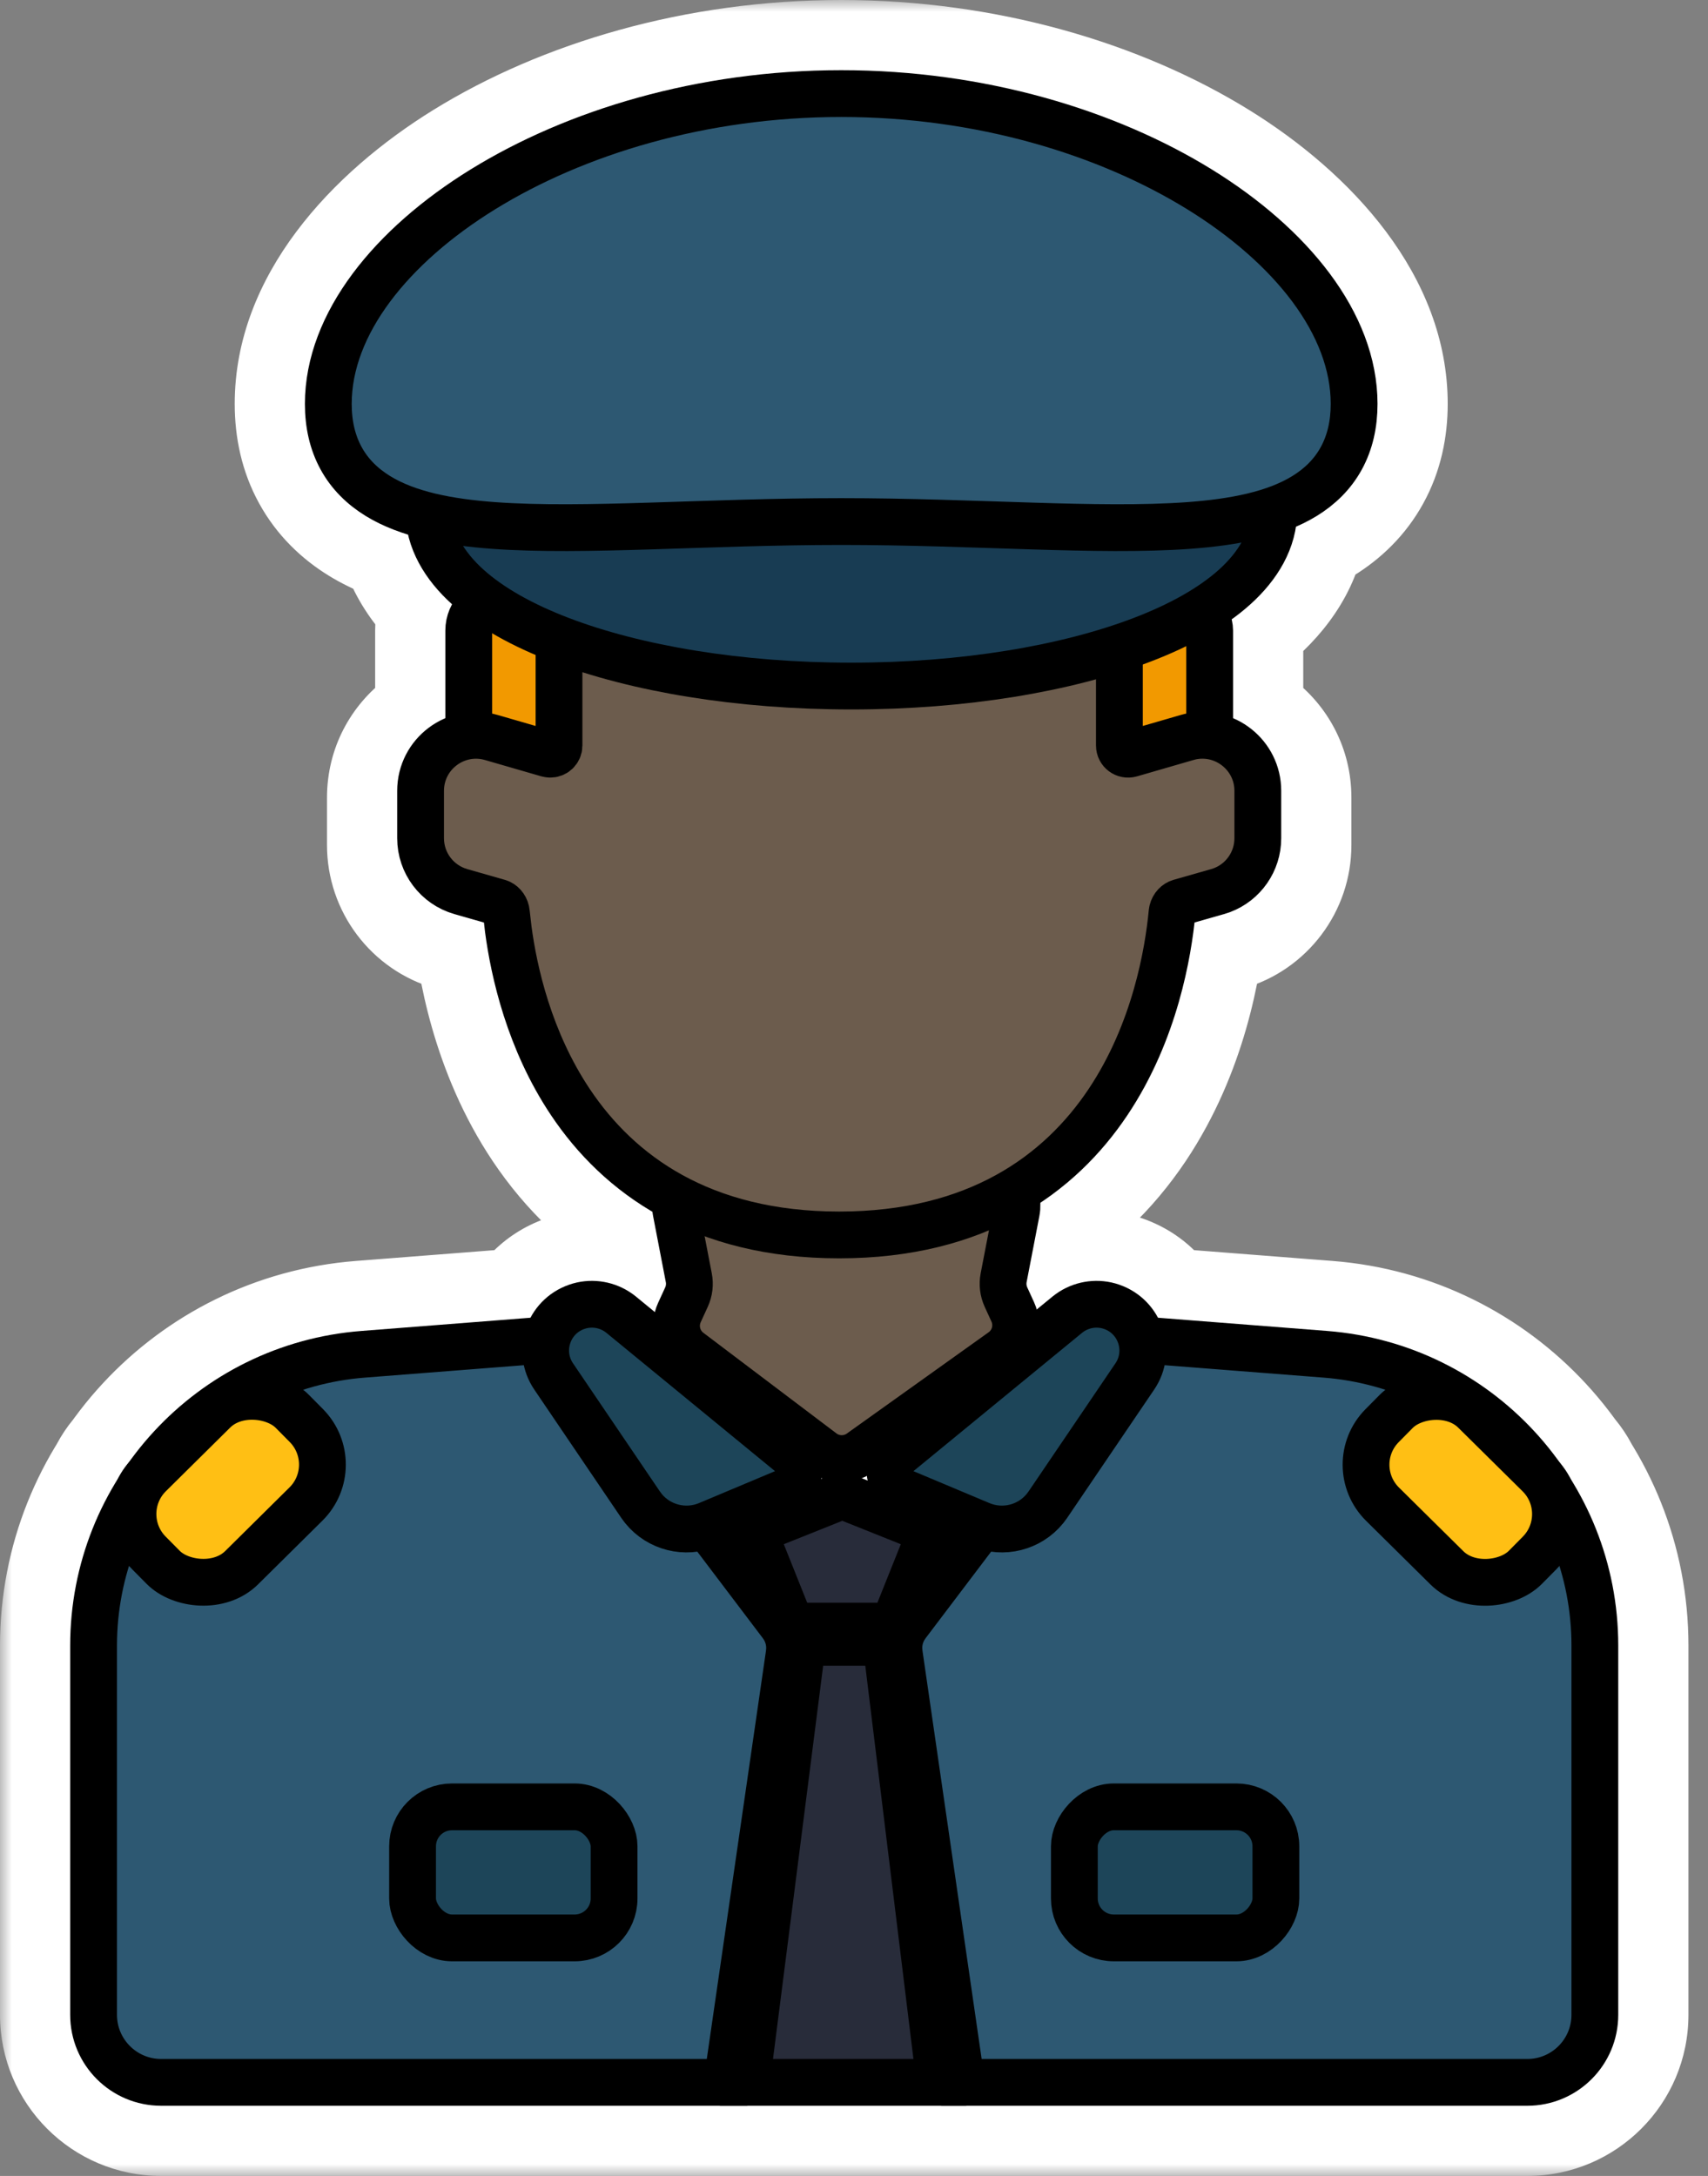 <svg width="73" height="93" viewBox="0 0 73 93" fill="none" xmlns="http://www.w3.org/2000/svg">
<rect x="0" y="0" width="73" height="93" fill="#808080" stroke="none"/>
<mask id="path-1-outside-1_269_931" maskUnits="userSpaceOnUse" x="0" y="0" width="73" height="93" fill="black">
<rect fill="white" width="73" height="93"/>
<path d="M21.034 26.951C21.034 26.761 21.188 26.608 21.377 26.608H50.358C50.548 26.608 50.701 26.761 50.701 26.951V31.581C50.701 31.77 50.548 31.924 50.358 31.924H21.377C21.188 31.924 21.034 31.77 21.034 31.581V26.951Z"/>
<path d="M30.209 88H6.886C5.845 88 5 87.156 5 86.114V70.333C5 64.334 9.615 59.345 15.596 58.878L23.318 58.276C23.551 58.258 23.777 58.36 23.919 58.546L32.608 70.022C32.719 70.169 32.766 70.353 32.74 70.535L30.209 88Z"/>
<path d="M28.206 63.748L24.49 58.268C24.13 57.738 24.37 57.011 24.975 56.799C25.297 56.686 25.653 56.75 25.917 56.965L33.124 62.877L29.873 64.243C29.27 64.496 28.573 64.289 28.206 63.748Z"/>
<path d="M29.34 55.731L29.039 56.388C28.77 56.973 28.945 57.666 29.459 58.054L35.149 62.355C35.628 62.717 36.286 62.725 36.774 62.377L42.835 58.048C43.37 57.666 43.558 56.958 43.284 56.36L42.996 55.731C42.877 55.471 42.842 55.181 42.896 54.9L43.441 52.076C43.605 51.23 42.956 50.444 42.094 50.444H30.242C29.38 50.444 28.731 51.23 28.895 52.076L29.439 54.9C29.494 55.181 29.459 55.471 29.34 55.731Z"/>
<path d="M24.892 32.155V25.664C24.892 24.906 25.507 24.292 26.264 24.292H45.471C46.229 24.292 46.843 24.906 46.843 25.664V32.155C46.843 33.069 47.719 33.727 48.597 33.473L51.005 32.775C51.883 32.52 52.759 33.179 52.759 34.092V36.119C52.759 36.731 52.353 37.27 51.764 37.438L50.153 37.898C49.564 38.067 49.155 38.6 49.097 39.209C48.79 42.423 46.946 52.073 35.868 52.073C24.79 52.073 22.946 42.423 22.639 39.209C22.581 38.6 22.171 38.067 21.582 37.898L19.971 37.438C19.382 37.27 18.976 36.731 18.976 36.119V34.092C18.976 33.179 19.852 32.52 20.73 32.775L23.139 33.473C24.016 33.727 24.892 33.069 24.892 32.155Z"/>
<path d="M53.445 21.806C53.445 25.405 45.806 28.322 36.382 28.322C26.959 28.322 19.319 25.405 19.319 21.806C19.319 18.207 26.959 15.289 36.382 15.289C45.806 15.289 53.445 18.207 53.445 21.806Z"/>
<path d="M56.875 17.261C56.875 23.086 47.508 21.291 35.953 21.291C24.399 21.291 15.032 23.086 15.032 17.261C15.032 11.437 24.399 5 35.953 5C47.508 5 56.875 11.437 56.875 17.261Z"/>
<path d="M7.08 65.674C6.547 65.136 6.551 64.267 7.09 63.734L9.84 61.013C10.378 60.48 11.247 60.484 11.78 61.023L12.383 61.632C12.916 62.17 12.912 63.039 12.373 63.572L9.623 66.294C9.085 66.827 8.216 66.822 7.683 66.284L7.08 65.674Z"/>
<path d="M18.633 78.911C18.633 78.532 18.94 78.225 19.319 78.225H24.56C24.939 78.225 25.246 78.532 25.246 78.911V81.14C25.246 81.519 24.939 81.826 24.56 81.826H19.319C18.94 81.826 18.633 81.519 18.633 81.14V78.911Z"/>
<path d="M35.953 65.878L33.553 67.079L34.41 68.536H37.497L38.354 67.079L35.953 65.878Z"/>
<path d="M35.182 71.194L33.038 88H39.04L36.982 71.194H35.182Z"/>
<path d="M41.956 88H65.278C66.32 88 67.164 87.156 67.164 86.114V70.333C67.164 64.334 62.549 59.345 56.568 58.878L48.846 58.276C48.613 58.258 48.387 58.36 48.246 58.546L39.556 70.022C39.446 70.169 39.398 70.353 39.424 70.535L41.956 88Z"/>
<path d="M43.958 63.748L47.674 58.268C48.034 57.738 47.794 57.011 47.189 56.799C46.868 56.686 46.511 56.75 46.248 56.965L39.04 62.877L42.291 64.243C42.894 64.496 43.591 64.289 43.958 63.748Z"/>
<path d="M65.085 65.674C65.618 65.136 65.613 64.267 65.075 63.734L62.325 61.013C61.786 60.48 60.917 60.484 60.385 61.023L59.781 61.632C59.248 62.17 59.253 63.039 59.791 63.572L62.541 66.294C63.08 66.827 63.948 66.822 64.481 66.284L65.085 65.674Z"/>
<path d="M53.531 78.911C53.531 78.532 53.224 78.225 52.845 78.225H47.604C47.225 78.225 46.918 78.532 46.918 78.911V81.14C46.918 81.519 47.225 81.826 47.604 81.826H52.845C53.224 81.826 53.531 81.519 53.531 81.14V78.911Z"/>
</mask>
<path d="M21.034 26.951C21.034 26.761 21.188 26.608 21.377 26.608H50.358C50.548 26.608 50.701 26.761 50.701 26.951V31.581C50.701 31.77 50.548 31.924 50.358 31.924H21.377C21.188 31.924 21.034 31.77 21.034 31.581V26.951Z" fill="#F29900"/>
<path d="M30.209 88H6.886C5.845 88 5 87.156 5 86.114V70.333C5 64.334 9.615 59.345 15.596 58.878L23.318 58.276C23.551 58.258 23.777 58.36 23.919 58.546L32.608 70.022C32.719 70.169 32.766 70.353 32.74 70.535L30.209 88Z" fill="#2D5872"/>
<path d="M28.206 63.748L24.49 58.268C24.13 57.738 24.37 57.011 24.975 56.799C25.297 56.686 25.653 56.75 25.917 56.965L33.124 62.877L29.873 64.243C29.27 64.496 28.573 64.289 28.206 63.748Z" fill="#1D4559"/>
<path d="M29.34 55.731L29.039 56.388C28.77 56.973 28.945 57.666 29.459 58.054L35.149 62.355C35.628 62.717 36.286 62.725 36.774 62.377L42.835 58.048C43.37 57.666 43.558 56.958 43.284 56.36L42.996 55.731C42.877 55.471 42.842 55.181 42.896 54.9L43.441 52.076C43.605 51.23 42.956 50.444 42.094 50.444H30.242C29.38 50.444 28.731 51.23 28.895 52.076L29.439 54.9C29.494 55.181 29.459 55.471 29.34 55.731Z" fill="#FFE7CF"/>
<path d="M24.892 32.155V25.664C24.892 24.906 25.507 24.292 26.264 24.292H45.471C46.229 24.292 46.843 24.906 46.843 25.664V32.155C46.843 33.069 47.719 33.727 48.597 33.473L51.005 32.775C51.883 32.52 52.759 33.179 52.759 34.092V36.119C52.759 36.731 52.353 37.27 51.764 37.438L50.153 37.898C49.564 38.067 49.155 38.6 49.097 39.209C48.79 42.423 46.946 52.073 35.868 52.073C24.79 52.073 22.946 42.423 22.639 39.209C22.581 38.6 22.171 38.067 21.582 37.898L19.971 37.438C19.382 37.27 18.976 36.731 18.976 36.119V34.092C18.976 33.179 19.852 32.52 20.73 32.775L23.139 33.473C24.016 33.727 24.892 33.069 24.892 32.155Z" fill="#FFE7CF"/>
<path d="M53.445 21.806C53.445 25.405 45.806 28.322 36.382 28.322C26.959 28.322 19.319 25.405 19.319 21.806C19.319 18.207 26.959 15.289 36.382 15.289C45.806 15.289 53.445 18.207 53.445 21.806Z" fill="#183C53"/>
<path d="M56.875 17.261C56.875 23.086 47.508 21.291 35.953 21.291C24.399 21.291 15.032 23.086 15.032 17.261C15.032 11.437 24.399 5 35.953 5C47.508 5 56.875 11.437 56.875 17.261Z" fill="#2D5872"/>
<path d="M7.08 65.674C6.547 65.136 6.551 64.267 7.09 63.734L9.84 61.013C10.378 60.48 11.247 60.484 11.78 61.023L12.383 61.632C12.916 62.17 12.912 63.039 12.373 63.572L9.623 66.294C9.085 66.827 8.216 66.822 7.683 66.284L7.08 65.674Z" fill="#FFBF14"/>
<path d="M18.633 78.911C18.633 78.532 18.94 78.225 19.319 78.225H24.56C24.939 78.225 25.246 78.532 25.246 78.911V81.14C25.246 81.519 24.939 81.826 24.56 81.826H19.319C18.94 81.826 18.633 81.519 18.633 81.14V78.911Z" fill="#1D4559"/>
<path d="M35.953 65.878L33.553 67.079L34.41 68.536H37.497L38.354 67.079L35.953 65.878Z" fill="#282C3A"/>
<path d="M35.182 71.194L33.038 88H39.04L36.982 71.194H35.182Z" fill="#282C3A"/>
<path d="M41.956 88H65.278C66.32 88 67.164 87.156 67.164 86.114V70.333C67.164 64.334 62.549 59.345 56.568 58.878L48.846 58.276C48.613 58.258 48.387 58.36 48.246 58.546L39.556 70.022C39.446 70.169 39.398 70.353 39.424 70.535L41.956 88Z" fill="#2D5872"/>
<path d="M43.958 63.748L47.674 58.268C48.034 57.738 47.794 57.011 47.189 56.799C46.868 56.686 46.511 56.75 46.248 56.965L39.04 62.877L42.291 64.243C42.894 64.496 43.591 64.289 43.958 63.748Z" fill="#1D4559"/>
<path d="M65.085 65.674C65.618 65.136 65.613 64.267 65.075 63.734L62.325 61.013C61.786 60.48 60.917 60.484 60.385 61.023L59.781 61.632C59.248 62.17 59.253 63.039 59.791 63.572L62.541 66.294C63.08 66.827 63.948 66.822 64.481 66.284L65.085 65.674Z" fill="#FFBF14"/>
<path d="M53.531 78.911C53.531 78.532 53.224 78.225 52.845 78.225H47.604C47.225 78.225 46.918 78.532 46.918 78.911V81.14C46.918 81.519 47.225 81.826 47.604 81.826H52.845C53.224 81.826 53.531 81.519 53.531 81.14V78.911Z" fill="#1D4559"/>
<path d="M30.209 88V93H34.536L35.157 88.717L30.209 88ZM32.74 70.535L37.688 71.252V71.252L32.74 70.535ZM32.608 70.022L36.594 67.004L36.594 67.004L32.608 70.022ZM23.919 58.546L27.905 55.528H27.905L23.919 58.546ZM23.318 58.276L22.93 53.291L23.318 58.276ZM15.596 58.878L15.985 63.863H15.985L15.596 58.878ZM24.49 58.268L28.628 55.462L24.49 58.268ZM28.206 63.748L32.344 60.941L28.206 63.748ZM29.873 64.243L27.937 59.633L29.873 64.243ZM33.124 62.877L35.06 67.487L42.711 64.274L36.295 59.011L33.124 62.877ZM25.917 56.965L29.088 53.1L25.917 56.965ZM24.975 56.799L26.627 61.518L24.975 56.799ZM29.039 56.388L33.584 58.471L33.584 58.471L29.039 56.388ZM29.34 55.731L24.794 53.648L24.794 53.648L29.34 55.731ZM29.439 54.9L34.349 53.952L29.439 54.9ZM28.895 52.076L23.985 53.023V53.023L28.895 52.076ZM43.284 56.36L47.83 54.276L47.83 54.276L43.284 56.36ZM42.996 55.731L47.542 53.648L42.996 55.731ZM42.896 54.9L47.806 55.847L42.896 54.9ZM43.441 52.076L38.532 51.129L43.441 52.076ZM29.459 58.054L26.444 62.043H26.444L29.459 58.054ZM35.149 62.355L38.164 58.366V58.366L35.149 62.355ZM36.774 62.377L39.68 66.445L36.774 62.377ZM42.835 58.048L45.741 62.116H45.741L42.835 58.048ZM23.139 33.473L21.747 38.275L23.139 33.473ZM20.73 32.775L22.122 27.972H22.122L20.73 32.775ZM19.971 37.438L18.598 42.246H18.598L19.971 37.438ZM21.582 37.898L22.956 33.091L22.956 33.091L21.582 37.898ZM22.639 39.209L27.616 38.734V38.734L22.639 39.209ZM48.597 33.473L47.205 28.671L48.597 33.473ZM51.005 32.775L52.397 37.577L51.005 32.775ZM51.764 37.438L53.138 42.246H53.138L51.764 37.438ZM50.153 37.898L48.779 33.091L48.779 33.091L50.153 37.898ZM49.097 39.209L44.119 38.734L49.097 39.209ZM9.623 66.294L6.106 62.74L6.106 62.74L9.623 66.294ZM7.683 66.284L4.129 69.801L4.129 69.801L7.683 66.284ZM12.383 61.632L15.937 58.115L15.937 58.115L12.383 61.632ZM12.373 63.572L15.89 67.126L15.89 67.126L12.373 63.572ZM9.84 61.013L6.322 57.459H6.322L9.84 61.013ZM11.78 61.023L8.226 64.54L8.226 64.54L11.78 61.023ZM7.09 63.734L10.607 67.288H10.607L7.09 63.734ZM7.08 65.674L10.633 62.157L10.633 62.157L7.08 65.674ZM33.553 67.079L31.317 62.606C30.078 63.226 29.151 64.332 28.758 65.66C28.365 66.988 28.541 68.42 29.243 69.614L33.553 67.079ZM35.953 65.878L38.19 61.406C36.782 60.702 35.125 60.702 33.718 61.406L35.953 65.878ZM34.41 68.536L30.101 71.071C30.999 72.598 32.638 73.536 34.41 73.536V68.536ZM38.354 67.079L42.664 69.614C43.366 68.42 43.542 66.988 43.149 65.66C42.756 64.332 41.829 63.226 40.59 62.606L38.354 67.079ZM37.497 68.536V73.536C39.269 73.536 40.908 72.598 41.807 71.071L37.497 68.536ZM33.038 88L28.078 87.367L27.36 93H33.038V88ZM35.182 71.194V66.194H30.779L30.222 70.562L35.182 71.194ZM36.982 71.194L41.945 70.587L41.407 66.194H36.982V71.194ZM39.04 88V93H44.69L44.003 87.392L39.04 88ZM41.956 88L37.007 88.717L37.628 93H41.956V88ZM39.424 70.535L34.476 71.252L34.476 71.252L39.424 70.535ZM39.556 70.022L35.57 67.004L35.57 67.004L39.556 70.022ZM48.246 58.546L44.259 55.528L48.246 58.546ZM48.846 58.276L49.235 53.291L48.846 58.276ZM56.568 58.878L56.179 63.863L56.568 58.878ZM47.674 58.268L43.536 55.462L47.674 58.268ZM43.958 63.748L48.096 66.554L43.958 63.748ZM42.291 64.243L44.228 59.633H44.228L42.291 64.243ZM39.04 62.877L35.869 59.011L29.453 64.274L37.104 67.487L39.04 62.877ZM46.248 56.965L43.077 53.1L46.248 56.965ZM47.189 56.799L45.537 61.518L47.189 56.799ZM62.541 66.294L66.058 62.74V62.74L62.541 66.294ZM64.481 66.284L68.035 69.801L64.481 66.284ZM59.781 61.632L56.228 58.115L56.228 58.115L59.781 61.632ZM59.791 63.572L56.274 67.126V67.126L59.791 63.572ZM62.325 61.013L65.842 57.459L62.325 61.013ZM60.385 61.023L63.938 64.54L63.938 64.54L60.385 61.023ZM65.075 63.734L61.557 67.288L65.075 63.734ZM65.085 65.674L61.531 62.157L65.085 65.674ZM21.377 26.608V31.608H50.358V26.608V21.608H21.377V26.608ZM50.701 26.951H45.701V31.581H50.701H55.701V26.951H50.701ZM50.358 31.924V26.924H21.377V31.924V36.924H50.358V31.924ZM21.034 31.581H26.034V26.951H21.034H16.034V31.581H21.034ZM21.377 31.924V26.924C23.949 26.924 26.034 29.009 26.034 31.581H21.034H16.034C16.034 34.532 18.426 36.924 21.377 36.924V31.924ZM50.701 31.581H45.701C45.701 29.009 47.786 26.924 50.358 26.924V31.924V36.924C53.309 36.924 55.701 34.531 55.701 31.581H50.701ZM50.358 26.608V31.608C47.786 31.608 45.701 29.522 45.701 26.951H50.701H55.701C55.701 24 53.309 21.608 50.358 21.608V26.608ZM21.377 26.608V21.608C18.426 21.608 16.034 24 16.034 26.951H21.034H26.034C26.034 29.523 23.949 31.608 21.377 31.608V26.608ZM6.886 88V93H30.209V88V83H6.886V88ZM30.209 88L35.157 88.717L37.688 71.252L32.74 70.535L27.792 69.818L25.26 87.283L30.209 88ZM32.608 70.022L36.594 67.004L27.905 55.528L23.919 58.546L19.932 61.564L28.622 73.041L32.608 70.022ZM23.318 58.276L22.93 53.291L15.208 53.893L15.596 58.878L15.985 63.863L23.707 63.261L23.318 58.276ZM5 70.333H0V86.114H5H10V70.333H5ZM15.596 58.878L15.208 53.893C6.624 54.563 0 61.723 0 70.333H5H10C10 66.945 12.607 64.126 15.985 63.863L15.596 58.878ZM23.919 58.546L27.905 55.528C26.736 53.983 24.861 53.141 22.93 53.291L23.318 58.276L23.707 63.261C22.242 63.375 20.819 62.736 19.932 61.564L23.919 58.546ZM32.74 70.535L37.688 71.252C37.906 69.747 37.512 68.217 36.594 67.004L32.608 70.022L28.622 73.041C27.925 72.121 27.626 70.96 27.792 69.818L32.74 70.535ZM6.886 88V83C8.606 83 10 84.394 10 86.114H5H0C0 89.917 3.083 93 6.886 93V88ZM24.49 58.268L20.352 61.074L24.068 66.554L28.206 63.748L32.344 60.941L28.628 55.462L24.49 58.268ZM29.873 64.243L31.809 68.853L35.06 67.487L33.124 62.877L31.188 58.267L27.937 59.633L29.873 64.243ZM33.124 62.877L36.295 59.011L29.088 53.1L25.917 56.965L22.746 60.831L29.953 66.743L33.124 62.877ZM25.917 56.965L29.088 53.1C27.476 51.777 25.291 51.391 23.323 52.08L24.975 56.799L26.627 61.518C25.302 61.982 23.831 61.722 22.746 60.831L25.917 56.965ZM28.206 63.748L24.068 66.554C25.771 69.066 29.011 70.028 31.809 68.853L29.873 64.243L27.937 59.633C29.53 58.964 31.374 59.511 32.344 60.941L28.206 63.748ZM24.49 58.268L28.628 55.462C30.111 57.648 29.12 60.645 26.627 61.518L24.975 56.799L23.323 52.08C19.621 53.376 18.15 57.827 20.352 61.074L24.49 58.268ZM29.039 56.388L33.584 58.471L33.885 57.815L29.34 55.731L24.794 53.648L24.493 54.304L29.039 56.388ZM29.439 54.9L34.349 53.952L33.804 51.129L28.895 52.076L23.985 53.023L24.53 55.847L29.439 54.9ZM43.284 56.36L47.83 54.276L47.542 53.648L42.996 55.731L38.451 57.815L38.739 58.443L43.284 56.36ZM42.896 54.9L47.806 55.847L48.351 53.023L43.441 52.076L38.532 51.129L37.987 53.952L42.896 54.9ZM42.996 55.731L47.542 53.648C47.857 54.336 47.949 55.105 47.806 55.847L42.896 54.9L37.987 53.952C37.735 55.257 37.898 56.607 38.451 57.815L42.996 55.731ZM29.459 58.054L26.444 62.043L32.135 66.344L35.149 62.355L38.164 58.366L32.474 54.065L29.459 58.054ZM36.774 62.377L39.68 66.445L45.741 62.116L42.835 58.048L39.928 53.979L33.868 58.308L36.774 62.377ZM30.242 50.444V55.444H42.094V50.444V45.444H30.242V50.444ZM35.149 62.355L32.135 66.344C34.357 68.024 37.413 68.065 39.68 66.445L36.774 62.377L33.868 58.308C35.158 57.386 36.899 57.41 38.164 58.366L35.149 62.355ZM43.284 56.36L38.739 58.443C38.014 56.862 38.513 54.99 39.928 53.979L42.835 58.048L45.741 62.116C48.226 60.341 49.102 57.053 47.83 54.276L43.284 56.36ZM28.895 52.076L33.804 51.129C34.236 53.367 32.521 55.444 30.242 55.444V50.444V45.444C26.238 45.444 23.227 49.093 23.985 53.023L28.895 52.076ZM43.441 52.076L48.351 53.023C49.109 49.093 46.098 45.444 42.094 45.444V50.444V55.444C39.815 55.444 38.1 53.367 38.532 51.129L43.441 52.076ZM29.34 55.731L33.885 57.815C34.438 56.607 34.601 55.257 34.349 53.952L29.439 54.9L24.53 55.847C24.387 55.105 24.479 54.336 24.794 53.648L29.34 55.731ZM29.039 56.388L24.493 54.304C23.248 57.022 24.059 60.24 26.444 62.043L29.459 58.054L32.474 54.065C33.831 55.091 34.293 56.924 33.584 58.471L29.039 56.388ZM24.892 25.664H19.892V32.155H24.892H29.892V25.664H24.892ZM23.139 33.473L24.531 28.671L22.122 27.972L20.73 32.775L19.338 37.577L21.747 38.275L23.139 33.473ZM18.976 34.092H13.976V36.119H18.976H23.976V34.092H18.976ZM19.971 37.438L18.598 42.246L20.209 42.706L21.582 37.898L22.956 33.091L21.345 32.63L19.971 37.438ZM22.639 39.209L17.661 39.685C17.847 41.63 18.503 45.809 21.059 49.628C23.818 53.748 28.566 57.073 35.868 57.073V52.073V47.073C32.091 47.073 30.379 45.573 29.369 44.065C28.157 42.255 27.737 40.002 27.616 38.734L22.639 39.209ZM46.843 25.664H41.843V32.155H46.843H51.843V25.664H46.843ZM48.597 33.473L49.989 38.275L52.397 37.577L51.005 32.775L49.614 27.972L47.205 28.671L48.597 33.473ZM52.759 34.092H47.759V36.119H52.759H57.759V34.092H52.759ZM51.764 37.438L50.391 32.63L48.779 33.091L50.153 37.898L51.527 42.706L53.138 42.246L51.764 37.438ZM49.097 39.209L44.119 38.734C43.998 40.002 43.578 42.255 42.366 44.065C41.357 45.573 39.644 47.073 35.868 47.073V52.073V57.073C43.169 57.073 47.917 53.748 50.676 49.628C53.233 45.809 53.888 41.63 54.074 39.685L49.097 39.209ZM26.264 24.292V29.292H45.471V24.292V19.292H26.264V24.292ZM50.153 37.898L48.779 33.091C46.042 33.873 44.356 36.259 44.119 38.734L49.097 39.209L54.074 39.685C53.954 40.941 53.086 42.26 51.527 42.706L50.153 37.898ZM52.759 36.119H47.759C47.759 34.499 48.833 33.075 50.391 32.63L51.764 37.438L53.138 42.246C55.873 41.464 57.759 38.964 57.759 36.119H52.759ZM51.005 32.775L52.397 37.577C50.077 38.25 47.759 36.509 47.759 34.092H52.759H57.759C57.759 29.849 53.689 26.791 49.614 27.972L51.005 32.775ZM46.843 32.155H41.843C41.843 36.399 45.913 39.457 49.989 38.275L48.597 33.473L47.205 28.671C49.526 27.998 51.843 29.739 51.843 32.155H46.843ZM46.843 25.664H51.843C51.843 22.145 48.99 19.292 45.471 19.292V24.292V29.292C43.467 29.292 41.843 27.668 41.843 25.664H46.843ZM21.582 37.898L20.209 42.706C18.649 42.26 17.781 40.941 17.661 39.685L22.639 39.209L27.616 38.734C27.38 36.259 25.694 33.873 22.956 33.091L21.582 37.898ZM18.976 36.119H13.976C13.976 38.964 15.862 41.464 18.598 42.246L19.971 37.438L21.345 32.63C22.902 33.075 23.976 34.499 23.976 36.119H18.976ZM20.73 32.775L22.122 27.972C18.046 26.791 13.976 29.849 13.976 34.092H18.976H23.976C23.976 36.509 21.659 38.25 19.338 37.577L20.73 32.775ZM24.892 32.155H19.892C19.892 29.739 22.21 27.998 24.531 28.671L23.139 33.473L21.747 38.275C25.823 39.457 29.892 36.399 29.892 32.155H24.892ZM24.892 25.664H29.892C29.892 27.668 28.268 29.292 26.264 29.292V24.292V19.292C22.745 19.292 19.892 22.145 19.892 25.664H24.892ZM53.445 21.806H48.445C48.445 20.798 48.999 20.41 48.754 20.631C48.509 20.852 47.874 21.28 46.664 21.743C44.278 22.654 40.644 23.322 36.382 23.322V28.322V33.322C41.544 33.322 46.442 32.532 50.231 31.084C52.109 30.367 53.973 29.392 55.455 28.053C56.937 26.715 58.445 24.613 58.445 21.806H53.445ZM36.382 28.322V23.322C32.12 23.322 28.486 22.654 26.101 21.743C24.891 21.28 24.256 20.852 24.011 20.631C23.766 20.41 24.319 20.798 24.319 21.806H19.319H14.319C14.319 24.613 15.828 26.715 17.309 28.053C18.791 29.392 20.655 30.367 22.533 31.084C26.323 32.532 31.221 33.322 36.382 33.322V28.322ZM19.319 21.806H24.319C24.319 22.813 23.766 23.202 24.011 22.98C24.256 22.759 24.891 22.331 26.101 21.869C28.486 20.958 32.12 20.289 36.382 20.289V15.289V10.289C31.221 10.289 26.323 11.079 22.533 12.527C20.655 13.244 18.791 14.22 17.309 15.558C15.828 16.896 14.319 18.999 14.319 21.806H19.319ZM36.382 15.289V20.289C40.644 20.289 44.278 20.958 46.664 21.869C47.874 22.331 48.509 22.759 48.754 22.98C48.999 23.202 48.445 22.813 48.445 21.806H53.445H58.445C58.445 18.999 56.937 16.896 55.455 15.558C53.973 14.22 52.109 13.244 50.231 12.527C46.442 11.079 41.544 10.289 36.382 10.289V15.289ZM56.875 17.261H51.875C51.875 17.307 51.871 17.059 52.066 16.703C52.265 16.339 52.518 16.147 52.612 16.089C52.619 16.085 52.097 16.347 50.379 16.474C48.783 16.592 46.776 16.561 44.251 16.483C41.811 16.408 38.943 16.291 35.953 16.291V21.291V26.291C38.742 26.291 41.377 26.399 43.943 26.478C46.424 26.555 48.926 26.609 51.115 26.447C53.183 26.294 55.725 25.914 57.849 24.608C59.003 23.899 60.077 22.891 60.834 21.51C61.587 20.138 61.875 18.672 61.875 17.261H56.875ZM35.953 21.291V16.291C32.964 16.291 30.096 16.408 27.656 16.483C25.131 16.561 23.124 16.592 21.528 16.474C19.81 16.347 19.288 16.085 19.295 16.089C19.389 16.147 19.642 16.339 19.841 16.703C20.036 17.059 20.032 17.307 20.032 17.261H15.032H10.032C10.032 18.672 10.32 20.138 11.073 21.51C11.83 22.891 12.904 23.899 14.058 24.608C16.182 25.914 18.724 26.294 20.792 26.447C22.981 26.609 25.483 26.555 27.964 26.478C30.53 26.399 33.166 26.291 35.953 26.291V21.291ZM15.032 17.261H20.032C20.032 16.962 20.528 15.213 23.786 13.201C26.748 11.372 31.063 10 35.953 10V5V0C29.29 0 23.143 1.846 18.533 4.692C14.22 7.355 10.032 11.736 10.032 17.261H15.032ZM35.953 5V10C40.844 10 45.158 11.372 48.121 13.201C51.379 15.213 51.875 16.962 51.875 17.261H56.875H61.875C61.875 11.736 57.687 7.355 53.374 4.692C48.764 1.846 42.617 0 35.953 0V5ZM7.09 63.734L10.607 67.288L13.357 64.566L9.84 61.013L6.322 57.459L3.573 60.181L7.09 63.734ZM11.78 61.023L8.226 64.54L8.829 65.149L12.383 61.632L15.937 58.115L15.334 57.505L11.78 61.023ZM12.373 63.572L8.856 60.018L6.106 62.74L9.623 66.294L13.14 69.848L15.89 67.126L12.373 63.572ZM7.683 66.284L11.237 62.767L10.633 62.157L7.08 65.674L3.526 69.192L4.129 69.801L7.683 66.284ZM9.623 66.294L6.106 62.74C7.53 61.331 9.827 61.343 11.237 62.767L7.683 66.284L4.129 69.801C6.605 72.302 10.639 72.323 13.14 69.848L9.623 66.294ZM12.383 61.632L8.829 65.149C7.42 63.725 7.432 61.428 8.856 60.018L12.373 63.572L15.89 67.126C18.392 64.65 18.412 60.616 15.937 58.115L12.383 61.632ZM9.84 61.013L13.357 64.566C11.933 65.976 9.636 65.964 8.226 64.54L11.78 61.023L15.334 57.505C12.858 55.004 8.824 54.983 6.322 57.459L9.84 61.013ZM7.09 63.734L3.573 60.181C1.071 62.656 1.051 66.691 3.526 69.192L7.08 65.674L10.633 62.157C12.043 63.581 12.031 65.879 10.607 67.288L7.09 63.734ZM19.319 78.225V83.225H24.56V78.225V73.225H19.319V78.225ZM25.246 78.911H20.246V81.14H25.246H30.246V78.911H25.246ZM24.56 81.826V76.826H19.319V81.826V86.826H24.56V81.826ZM18.633 81.14H23.633V78.911H18.633H13.633V81.14H18.633ZM19.319 81.826V76.826C21.702 76.826 23.633 78.758 23.633 81.14H18.633H13.633C13.633 84.281 16.179 86.826 19.319 86.826V81.826ZM25.246 81.14H20.246C20.246 78.758 22.178 76.826 24.56 76.826V81.826V86.826C27.701 86.826 30.246 84.281 30.246 81.14H25.246ZM24.56 78.225V83.225C22.178 83.225 20.246 81.294 20.246 78.911H25.246H30.246C30.246 75.771 27.701 73.225 24.56 73.225V78.225ZM19.319 78.225V73.225C16.179 73.225 13.633 75.771 13.633 78.911H18.633H23.633C23.633 81.294 21.702 83.225 19.319 83.225V78.225ZM33.553 67.079L35.789 71.551L38.19 70.35L35.953 65.878L33.718 61.406L31.317 62.606L33.553 67.079ZM33.553 67.079L29.243 69.614L30.101 71.071L34.41 68.536L38.72 66.001L37.862 64.543L33.553 67.079ZM38.354 67.079L40.59 62.606L38.19 61.406L35.953 65.878L33.718 70.35L36.118 71.551L38.354 67.079ZM38.354 67.079L34.045 64.543L33.187 66.001L37.497 68.536L41.807 71.071L42.664 69.614L38.354 67.079ZM33.038 88L37.998 88.633L40.142 71.827L35.182 71.194L30.222 70.562L28.078 87.367L33.038 88ZM35.182 71.194V76.194H36.982V71.194V66.194H35.182V71.194ZM36.982 71.194L32.02 71.802L34.077 88.608L39.04 88L44.003 87.392L41.945 70.587L36.982 71.194ZM39.04 88V83H33.038V88V93H39.04V88ZM65.278 88V83H41.956V88V93H65.278V88ZM41.956 88L46.904 87.283L44.373 69.818L39.424 70.535L34.476 71.252L37.007 88.717L41.956 88ZM39.556 70.022L43.543 73.041L52.232 61.564L48.246 58.546L44.259 55.528L35.57 67.004L39.556 70.022ZM48.846 58.276L48.457 63.261L56.179 63.863L56.568 58.878L56.957 53.893L49.235 53.291L48.846 58.276ZM67.164 70.333H62.164V86.114H67.164H72.164V70.333H67.164ZM56.568 58.878L56.179 63.863C59.557 64.126 62.164 66.945 62.164 70.333H67.164H72.164C72.164 61.723 65.54 54.563 56.957 53.893L56.568 58.878ZM48.246 58.546L52.232 61.564C51.345 62.736 49.922 63.375 48.457 63.261L48.846 58.276L49.235 53.291C47.303 53.141 45.429 53.983 44.259 55.528L48.246 58.546ZM39.424 70.535L44.373 69.818C44.538 70.96 44.239 72.121 43.543 73.041L39.556 70.022L35.57 67.004C34.652 68.217 34.258 69.747 34.476 71.252L39.424 70.535ZM65.278 88V93C69.081 93 72.164 89.917 72.164 86.114H67.164H62.164C62.164 84.394 63.558 83 65.278 83V88ZM47.674 58.268L43.536 55.462L39.82 60.941L43.958 63.748L48.096 66.554L51.812 61.074L47.674 58.268ZM42.291 64.243L44.228 59.633L40.976 58.267L39.04 62.877L37.104 67.487L40.355 68.853L42.291 64.243ZM39.04 62.877L42.211 66.743L49.419 60.831L46.248 56.965L43.077 53.1L35.869 59.011L39.04 62.877ZM46.248 56.965L49.419 60.831C48.333 61.722 46.862 61.982 45.537 61.518L47.189 56.799L48.841 52.08C46.873 51.391 44.689 51.777 43.077 53.1L46.248 56.965ZM43.958 63.748L39.82 60.941C40.79 59.511 42.634 58.964 44.228 59.633L42.291 64.243L40.355 68.853C43.154 70.028 46.393 69.066 48.096 66.554L43.958 63.748ZM47.674 58.268L51.812 61.074C54.014 57.827 52.544 53.376 48.841 52.08L47.189 56.799L45.537 61.518C43.044 60.645 42.053 57.648 43.536 55.462L47.674 58.268ZM65.075 63.734L68.592 60.181L65.842 57.459L62.325 61.013L58.807 64.566L61.557 67.288L65.075 63.734ZM60.385 61.023L56.831 57.505L56.228 58.115L59.781 61.632L63.335 65.149L63.938 64.54L60.385 61.023ZM59.791 63.572L56.274 67.126L59.024 69.848L62.541 66.294L66.058 62.74L63.309 60.018L59.791 63.572ZM64.481 66.284L68.035 69.801L68.638 69.192L65.085 65.674L61.531 62.157L60.928 62.767L64.481 66.284ZM62.541 66.294L59.024 69.848C61.525 72.323 65.56 72.302 68.035 69.801L64.481 66.284L60.928 62.767C62.337 61.343 64.634 61.331 66.058 62.74L62.541 66.294ZM59.781 61.632L56.228 58.115C53.752 60.616 53.773 64.65 56.274 67.126L59.791 63.572L63.309 60.018C64.733 61.428 64.745 63.725 63.335 65.149L59.781 61.632ZM62.325 61.013L65.842 57.459C63.341 54.983 59.306 55.004 56.831 57.505L60.385 61.023L63.938 64.54C62.529 65.964 60.231 65.976 58.807 64.566L62.325 61.013ZM65.075 63.734L61.557 67.288C60.133 65.879 60.121 63.581 61.531 62.157L65.085 65.674L68.638 69.192C71.114 66.691 71.093 62.656 68.592 60.181L65.075 63.734ZM52.845 78.225V73.225H47.604V78.225V83.225H52.845V78.225ZM46.918 78.911H41.918V81.14H46.918H51.918V78.911H46.918ZM47.604 81.826V86.826H52.845V81.826V76.826H47.604V81.826ZM53.531 81.14H58.531V78.911H53.531H48.531V81.14H53.531ZM52.845 81.826V86.826C55.985 86.826 58.531 84.281 58.531 81.14H53.531H48.531C48.531 78.758 50.462 76.826 52.845 76.826V81.826ZM46.918 81.14H41.918C41.918 84.281 44.464 86.826 47.604 86.826V81.826V76.826C49.987 76.826 51.918 78.758 51.918 81.14H46.918ZM47.604 78.225V73.225C44.464 73.225 41.918 75.771 41.918 78.911H46.918H51.918C51.918 81.294 49.987 83.225 47.604 83.225V78.225ZM52.845 78.225V83.225C50.462 83.225 48.531 81.294 48.531 78.911H53.531H58.531C58.531 75.771 55.985 73.225 52.845 73.225V78.225ZM34.41 68.536V73.536H37.497V68.536V63.536H34.41V68.536Z" fill="white" mask="url(#path-1-outside-1_269_931)"/>
<rect x="20.034" y="25.608" width="31.667" height="7.316" rx="1.343" fill="#F29900" stroke="black" stroke-width="2"/>
<path d="M23.454 57.276C23.878 57.297 24.279 57.477 24.576 57.78L24.716 57.942L33.405 69.419L33.5 69.558C33.675 69.844 33.76 70.176 33.745 70.511L33.73 70.679L31.198 88.143L31.074 89H6.887C5.293 89 4 87.708 4 86.114V70.333C4 63.812 9.017 58.389 15.519 57.882L23.24 57.279L23.454 57.276Z" fill="#2D5872" stroke="black" stroke-width="2"/>
<path d="M24.768 55.816C25.344 55.656 25.963 55.766 26.449 56.114L26.551 56.192L33.758 62.104C34.029 62.326 34.164 62.674 34.114 63.021C34.063 63.368 33.835 63.664 33.511 63.799L30.26 65.165C29.284 65.575 28.162 65.286 27.503 64.477L27.378 64.309L23.663 58.829C22.935 57.755 23.421 56.284 24.645 55.855L24.768 55.816Z" fill="#1D4559" stroke="black" stroke-width="2"/>
<path d="M29.34 55.439L29.039 56.095C28.77 56.681 28.945 57.373 29.459 57.761L35.149 62.063C35.628 62.424 36.286 62.433 36.774 62.084L42.835 57.755C43.37 57.373 43.558 56.665 43.284 56.068L42.996 55.439C42.877 55.179 42.842 54.888 42.896 54.608L43.441 51.784C43.605 50.937 42.956 50.152 42.094 50.152H30.242C29.38 50.152 28.731 50.937 28.895 51.784L29.439 54.608C29.494 54.888 29.459 55.179 29.34 55.439Z" fill="#6C5C4D" stroke="black" stroke-width="2" stroke-linejoin="round"/>
<path d="M45.471 23C46.781 23 47.843 24.062 47.843 25.372V31.863C47.843 32.111 48.08 32.289 48.318 32.221L50.727 31.523L50.869 31.485C52.337 31.154 53.759 32.27 53.759 33.8V35.827C53.759 36.82 53.142 37.7 52.226 38.046L52.039 38.107L50.427 38.567C50.288 38.607 50.153 38.737 50.106 38.927L50.092 39.013C49.932 40.687 49.371 44.095 47.352 47.11C45.293 50.186 41.759 52.781 35.868 52.781C29.977 52.781 26.442 50.186 24.383 47.11C22.617 44.472 21.966 41.533 21.724 39.718L21.643 39.013C21.623 38.806 21.503 38.655 21.367 38.59L21.307 38.567L19.697 38.107C18.679 37.816 17.976 36.886 17.976 35.827V33.8C17.976 32.22 19.491 31.083 21.008 31.523L23.417 32.221L23.506 32.234C23.71 32.243 23.892 32.08 23.892 31.863V25.372C23.892 24.062 24.954 23 26.264 23H45.471Z" fill="#6C5C4D" stroke="black" stroke-width="2" stroke-linejoin="round"/>
<path d="M36.383 14.289C41.184 14.289 45.577 15.031 48.805 16.264C50.415 16.879 51.787 17.635 52.774 18.526C53.761 19.418 54.445 20.524 54.445 21.806C54.445 23.087 53.761 24.193 52.774 25.084C51.787 25.975 50.415 26.733 48.805 27.348C45.577 28.581 41.184 29.322 36.383 29.322C31.581 29.322 27.188 28.581 23.96 27.348C22.349 26.733 20.977 25.975 19.99 25.084C19.003 24.193 18.319 23.087 18.319 21.806C18.319 20.524 19.003 19.418 19.99 18.526C20.977 17.635 22.349 16.879 23.96 16.264C27.188 15.031 31.581 14.289 36.383 14.289Z" fill="#183C53" stroke="black" stroke-width="2"/>
<path d="M35.954 4C41.908 4 47.322 5.657 51.272 8.096C55.164 10.498 57.875 13.827 57.875 17.262C57.875 18.126 57.7 18.907 57.327 19.588C56.953 20.271 56.409 20.798 55.755 21.2C54.483 21.982 52.749 22.316 50.821 22.458C48.869 22.602 46.565 22.558 44.066 22.48C41.551 22.403 38.822 22.291 35.954 22.291C33.085 22.291 30.356 22.403 27.841 22.48C25.342 22.558 23.038 22.602 21.086 22.458C19.158 22.316 17.424 21.982 16.152 21.2C15.498 20.798 14.954 20.271 14.58 19.588C14.207 18.907 14.032 18.126 14.032 17.262C14.032 13.827 16.743 10.498 20.635 8.096C24.585 5.657 29.999 4 35.954 4Z" fill="#2D5872" stroke="black" stroke-width="2"/>
<rect x="4.701" y="64.692" width="8.613" height="5.601" rx="2.372" transform="rotate(-44.705 4.701 64.692)" fill="#FFBF14" stroke="black" stroke-width="2"/>
<rect x="17.633" y="77.225" width="8.613" height="5.601" rx="1.686" fill="#1D4559" stroke="black" stroke-width="2"/>
<path d="M35.719 64.04C35.933 63.977 36.163 63.988 36.371 64.071L38.871 65.071L38.965 65.114C39.384 65.333 39.592 65.82 39.462 66.274L39.429 66.371L38.429 68.871C38.277 69.251 37.909 69.5 37.5 69.5H34.5C34.142 69.5 33.816 69.309 33.639 69.008L33.571 68.871L32.571 66.371C32.366 65.858 32.616 65.276 33.129 65.071L35.629 64.071L35.719 64.04Z" fill="#282C3A" stroke="black" stroke-width="2" stroke-linejoin="round"/>
<path d="M37.867 70.194L37.975 71.073L40.033 87.879L40.17 89H31.902L32.046 87.874L34.19 71.067L34.301 70.194H37.867Z" fill="#282C3A" stroke="black" stroke-width="2"/>
<path d="M48.71 57.276C48.286 57.297 47.885 57.477 47.588 57.78L47.448 57.942L38.759 69.419L38.664 69.558C38.489 69.844 38.404 70.176 38.419 70.511L38.435 70.679L40.966 88.143L41.09 89H65.278C66.871 89 68.164 87.708 68.164 86.114V70.333C68.164 63.812 63.147 58.389 56.646 57.882L48.924 57.279L48.71 57.276Z" fill="#2D5872" stroke="black" stroke-width="2"/>
<path d="M47.396 55.816C46.82 55.656 46.202 55.766 45.715 56.114L45.613 56.192L38.406 62.104C38.135 62.326 38 62.674 38.05 63.021C38.101 63.368 38.33 63.664 38.653 63.799L41.904 65.165C42.881 65.575 44.002 65.286 44.661 64.477L44.786 64.309L48.502 58.829C49.23 57.755 48.743 56.284 47.519 55.855L47.396 55.816Z" fill="#1D4559" stroke="black" stroke-width="2"/>
<rect x="1.414" y="-0.007" width="8.613" height="5.601" rx="2.372" transform="matrix(-0.711 -0.703 -0.703 0.711 68.464 65.692)" fill="#FFBF14" stroke="black" stroke-width="2"/>
<rect x="1" y="-1" width="8.613" height="5.601" rx="1.686" transform="matrix(-1 0 0 1 55.531 78.225)" fill="#1D4559" stroke="black" stroke-width="2"/>
</svg>
